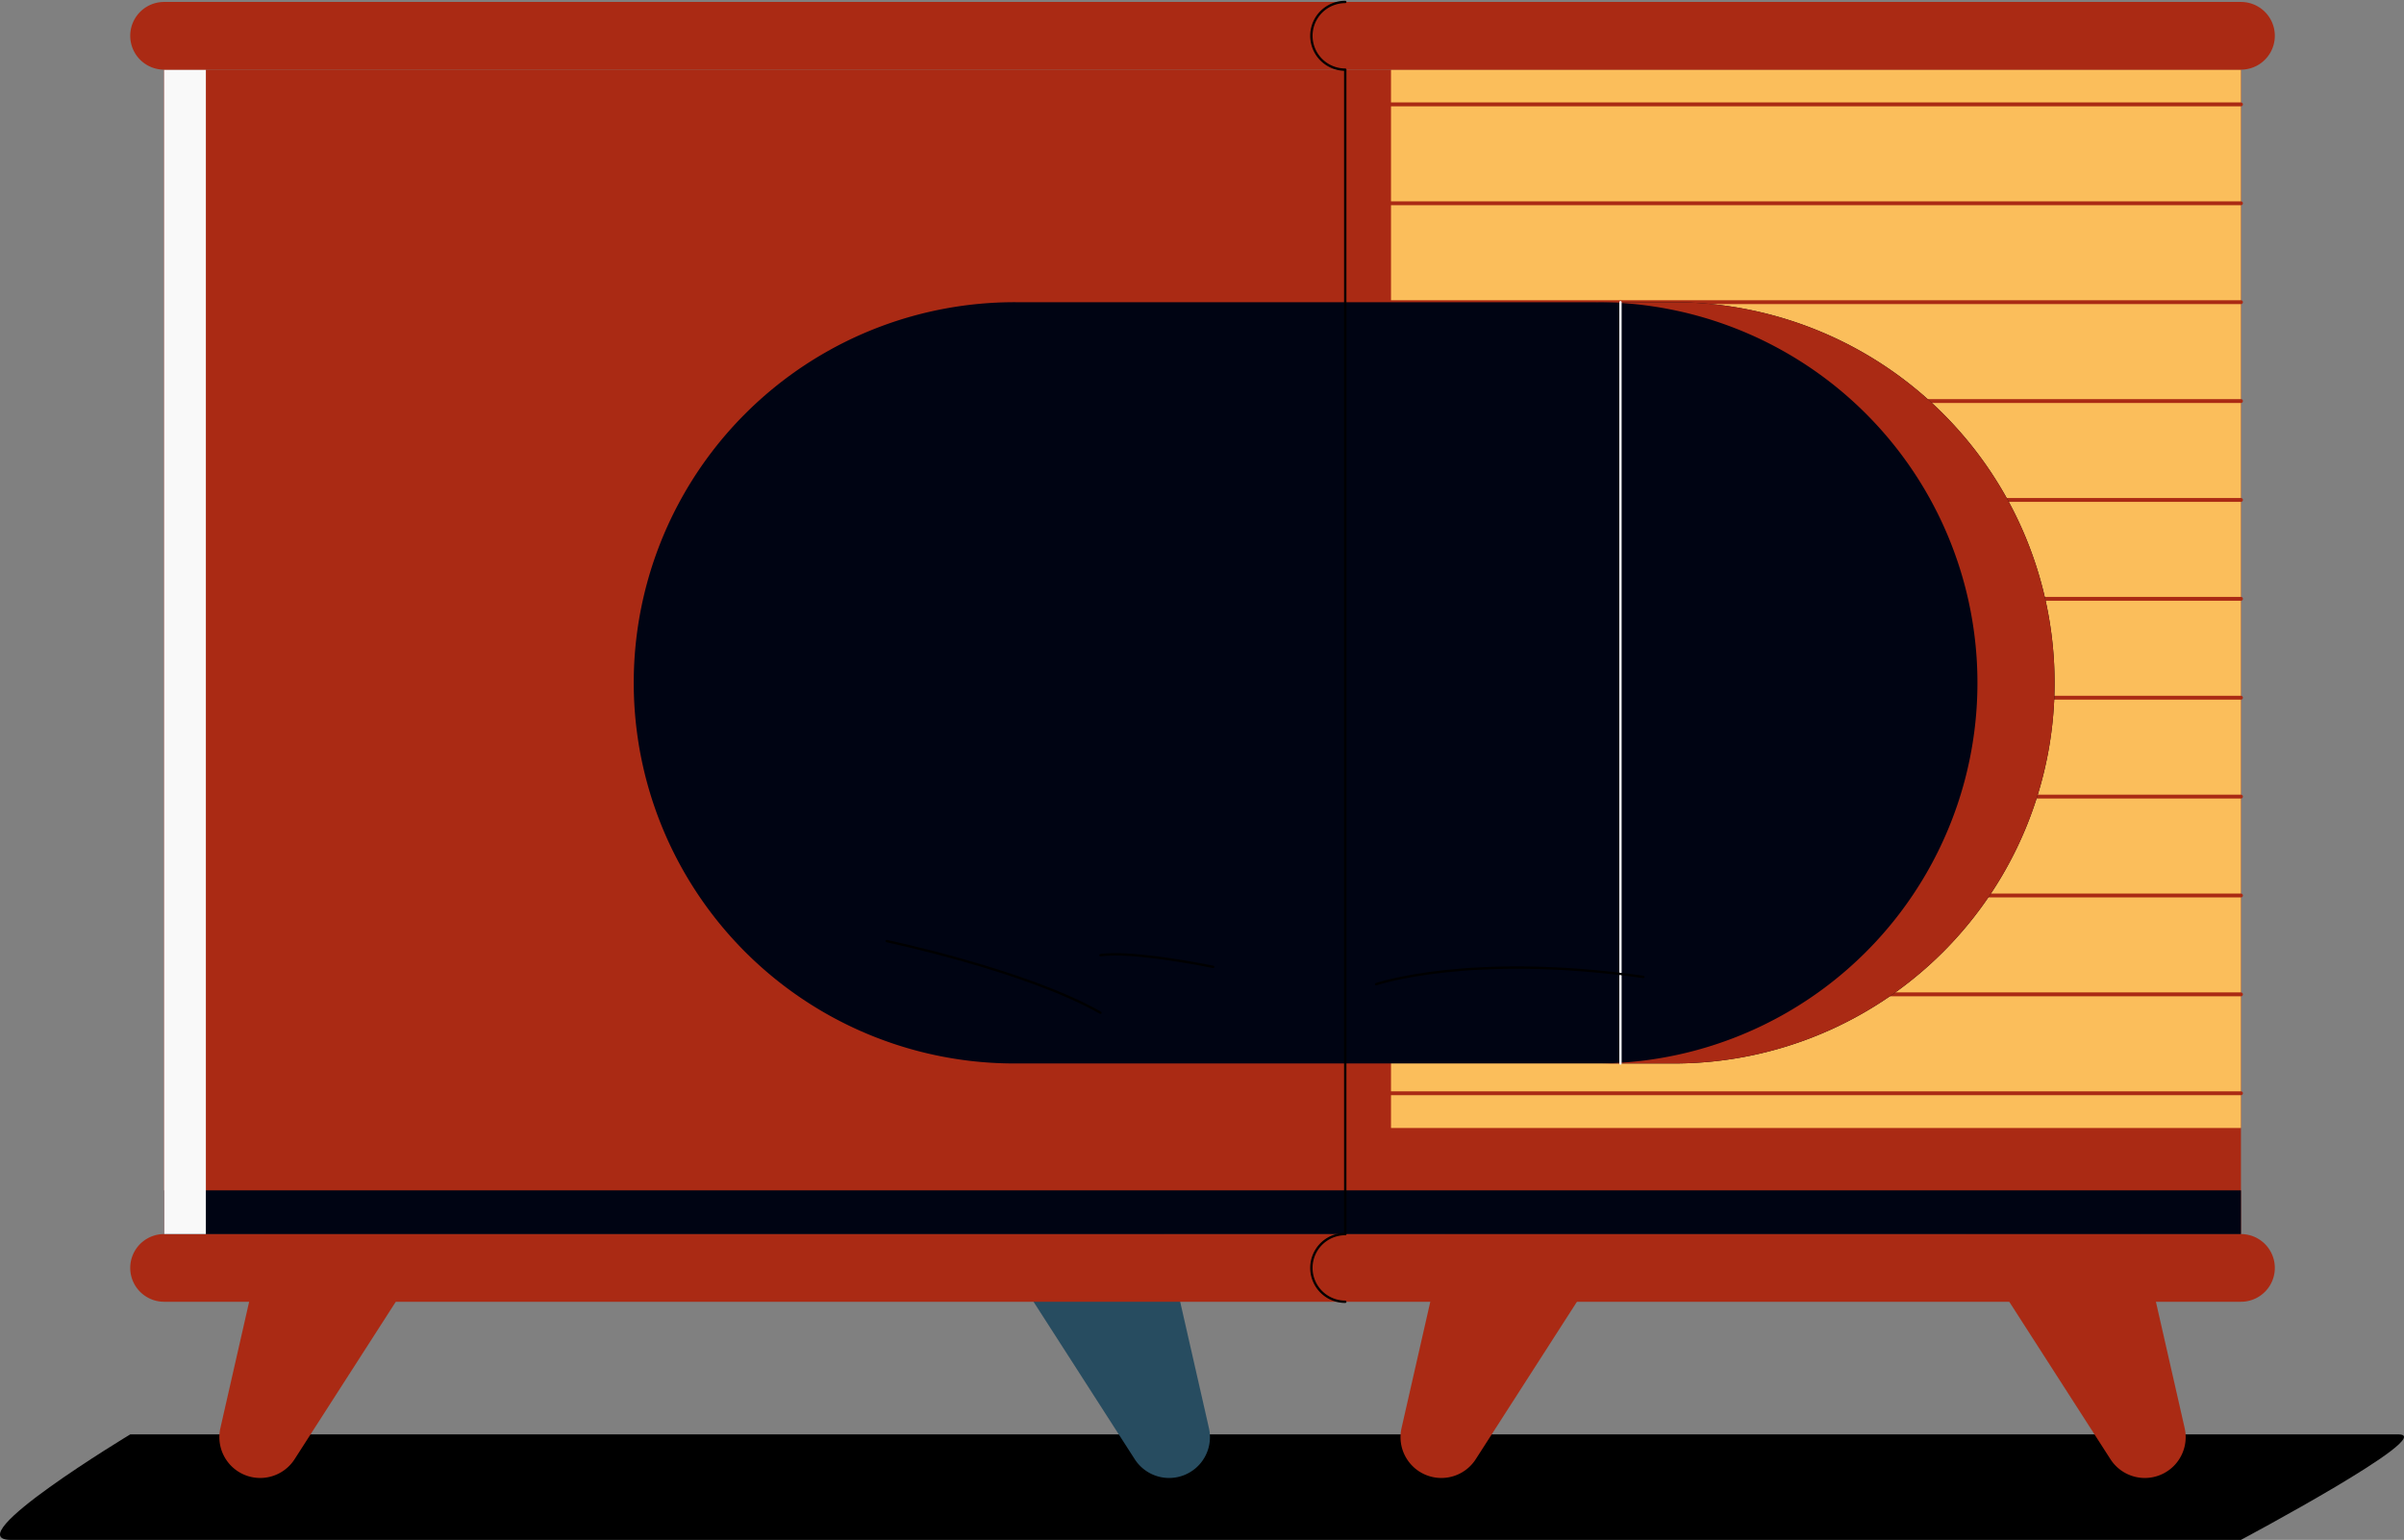 <svg xmlns="http://www.w3.org/2000/svg" xmlns:xlink="http://www.w3.org/1999/xlink" width="765.696" height="490.615" viewBox="0 0 765.696 490.615">
  <rect x="0" y="0" width="765.696" height="490.615" fill="#808080" stroke="none"/>
  <defs>
    <clipPath id="clip-path">
      <rect id="Retângulo_13" data-name="Retângulo 13" width="765.696" height="490.615" fill="none"/>
    </clipPath>
  </defs>
  <g id="Grupo_38" data-name="Grupo 38" transform="translate(0 0.001)">
    <g id="Grupo_8" data-name="Grupo 8" transform="translate(0 -0.001)" clip-path="url(#clip-path)">
      <path id="Caminho_18" data-name="Caminho 18" d="M41.48,276.3H763.959c12.895,0-50.2,33.607-50.2,33.607H3.486C-14.252,309.9,41.48,276.3,41.48,276.3" transform="translate(0 180.712)"/>
      <path id="Caminho_19" data-name="Caminho 19" d="M56.636,237.709,42.568,299.527A13.011,13.011,0,0,0,66.2,309.447l46.093-71.738Z" transform="translate(27.626 155.474)" fill="#aa2a14"/>
      <path id="Caminho_20" data-name="Caminho 20" d="M284.084,237.709l-14.068,61.818a13.011,13.011,0,0,0,23.633,9.919l46.093-71.738Z" transform="translate(176.387 155.474)" fill="#aa2a14"/>
      <path id="Caminho_21" data-name="Caminho 21" d="M434.19,237.709l14.068,61.818a13.011,13.011,0,0,1-23.633,9.919l-46.093-71.738Z" transform="translate(247.577 155.474)" fill="#aa2a14"/>
      <path id="Caminho_22" data-name="Caminho 22" d="M246.3,237.709l14.068,61.818a13.011,13.011,0,0,1-23.633,9.919l-46.093-71.738Z" transform="translate(124.691 155.474)" fill="#274c60"/>
      <path id="Caminho_23" data-name="Caminho 23" d="M697.362,259.279H35.864a10.785,10.785,0,1,1,0-21.57h661.5a10.785,10.785,0,1,1,0,21.57" transform="translate(16.402 155.474)" fill="#aa2a14"/>
      <rect id="Retângulo_9" data-name="Retângulo 9" width="661.498" height="370.991" transform="translate(52.266 22.192)" fill="#aa2a14"/>
      <rect id="Retângulo_10" data-name="Retângulo 10" width="661.498" height="13.925" transform="translate(52.266 379.258)" fill="#000413"/>
      <rect id="Retângulo_11" data-name="Retângulo 11" width="13.307" height="370.991" transform="translate(52.266 22.192)" fill="#f9f9f9"/>
      <rect id="Retângulo_12" data-name="Retângulo 12" width="270.716" height="337.197" transform="translate(443.048 22.192)" fill="#fbbe5b"/>
      <path id="Caminho_24" data-name="Caminho 24" d="M539.942,20.973H266.382a.62.62,0,1,1,0-1.241h273.56a.62.62,0,0,1,0,1.241" transform="translate(173.821 12.907)" fill="#aa2a14"/>
      <path id="Caminho_25" data-name="Caminho 25" d="M539.942,40.021H266.382a.62.62,0,1,1,0-1.241h273.56a.62.62,0,0,1,0,1.241" transform="translate(173.821 25.366)" fill="#aa2a14"/>
      <path id="Caminho_26" data-name="Caminho 26" d="M539.942,59.069H266.382a.62.62,0,1,1,0-1.241h273.56a.62.62,0,0,1,0,1.241" transform="translate(173.821 37.824)" fill="#aa2a14"/>
      <path id="Caminho_27" data-name="Caminho 27" d="M539.942,78.117H266.382a.62.62,0,1,1,0-1.241h273.56a.62.62,0,0,1,0,1.241" transform="translate(173.821 50.282)" fill="#aa2a14"/>
      <path id="Caminho_28" data-name="Caminho 28" d="M539.942,97.164H266.382a.62.62,0,1,1,0-1.241h273.56a.62.62,0,0,1,0,1.241" transform="translate(173.821 62.74)" fill="#aa2a14"/>
      <path id="Caminho_29" data-name="Caminho 29" d="M539.942,116.212H266.382a.62.62,0,1,1,0-1.241h273.56a.62.62,0,0,1,0,1.241" transform="translate(173.821 75.198)" fill="#aa2a14"/>
      <path id="Caminho_30" data-name="Caminho 30" d="M539.942,135.26H266.382a.62.62,0,0,1,0-1.241h273.56a.62.62,0,0,1,0,1.241" transform="translate(173.821 87.656)" fill="#aa2a14"/>
      <path id="Caminho_31" data-name="Caminho 31" d="M539.942,154.308H266.382a.62.62,0,1,1,0-1.241h273.56a.62.62,0,0,1,0,1.241" transform="translate(173.821 100.115)" fill="#aa2a14"/>
      <path id="Caminho_32" data-name="Caminho 32" d="M539.942,173.356H266.382a.62.62,0,0,1,0-1.241h273.56a.62.62,0,0,1,0,1.241" transform="translate(173.821 112.573)" fill="#aa2a14"/>
      <path id="Caminho_33" data-name="Caminho 33" d="M539.942,192.4H266.382a.62.62,0,0,1,0-1.241h273.56a.62.62,0,0,1,0,1.241" transform="translate(173.821 125.031)" fill="#aa2a14"/>
      <path id="Caminho_34" data-name="Caminho 34" d="M539.942,211.452H266.382a.62.62,0,0,1,0-1.241h273.56a.62.62,0,0,1,0,1.241" transform="translate(173.821 137.489)" fill="#aa2a14"/>
      <path id="Caminho_35" data-name="Caminho 35" d="M348.521,300.759h-105a121.275,121.275,0,1,1,0-242.549h105Z" transform="translate(79.953 38.074)" fill="#000413"/>
      <path id="Caminho_36" data-name="Caminho 36" d="M259.046,58.21h105a121.275,121.275,0,0,1,0,242.549h-105Z" transform="translate(169.428 38.074)" fill="#000413"/>
      <path id="Caminho_37" data-name="Caminho 37" d="M332.519,58.21H307.253a121.275,121.275,0,1,1,0,242.549h25.266a121.275,121.275,0,0,0,0-242.549" transform="translate(200.958 38.074)" fill="#aa2a14"/>
      <line id="Linha_1" data-name="Linha 1" y2="370.991" transform="translate(428.474 22.192)" fill="none" stroke="#000" stroke-linecap="round" stroke-linejoin="round" stroke-width="0.75"/>
      <line id="Linha_2" data-name="Linha 2" y2="242.549" transform="translate(516.131 96.284)" fill="none" stroke="#fffeff" stroke-linecap="round" stroke-linejoin="round" stroke-width="0.75"/>
      <path id="Caminho_38" data-name="Caminho 38" d="M263.311,259.279a10.785,10.785,0,1,1,0-21.57" transform="translate(165.163 155.474)" fill="none" stroke="#000" stroke-linecap="round" stroke-linejoin="round" stroke-width="0.75"/>
      <path id="Caminho_39" data-name="Caminho 39" d="M697.362,21.945H35.864a10.785,10.785,0,1,1,0-21.57h661.5a10.785,10.785,0,1,1,0,21.57" transform="translate(16.402 0.247)" fill="#aa2a14"/>
      <path id="Caminho_40" data-name="Caminho 40" d="M263.311,21.945a10.785,10.785,0,1,1,0-21.57" transform="translate(165.163 0.247)" fill="none" stroke="#000" stroke-linecap="round" stroke-linejoin="round" stroke-width="0.75"/>
      <path id="Caminho_41" data-name="Caminho 41" d="M170.749,181.277s44.517,9.357,68.084,22.832" transform="translate(111.678 118.565)" fill="none" stroke="#000" stroke-linecap="round" stroke-linejoin="round" stroke-width="0.75"/>
      <path id="Caminho_42" data-name="Caminho 42" d="M264.988,191.679S294.6,181.5,350.11,189.357" transform="translate(173.314 121.901)" fill="none" stroke="#000" stroke-linecap="round" stroke-linejoin="round" stroke-width="0.75"/>
      <path id="Caminho_43" data-name="Caminho 43" d="M247.815,187.837s-25.426-5.281-35.9-3.732" transform="translate(138.6 120.229)" fill="none" stroke="#000" stroke-linecap="round" stroke-linejoin="round" stroke-width="0.75"/>
    </g>
  </g>
</svg>
